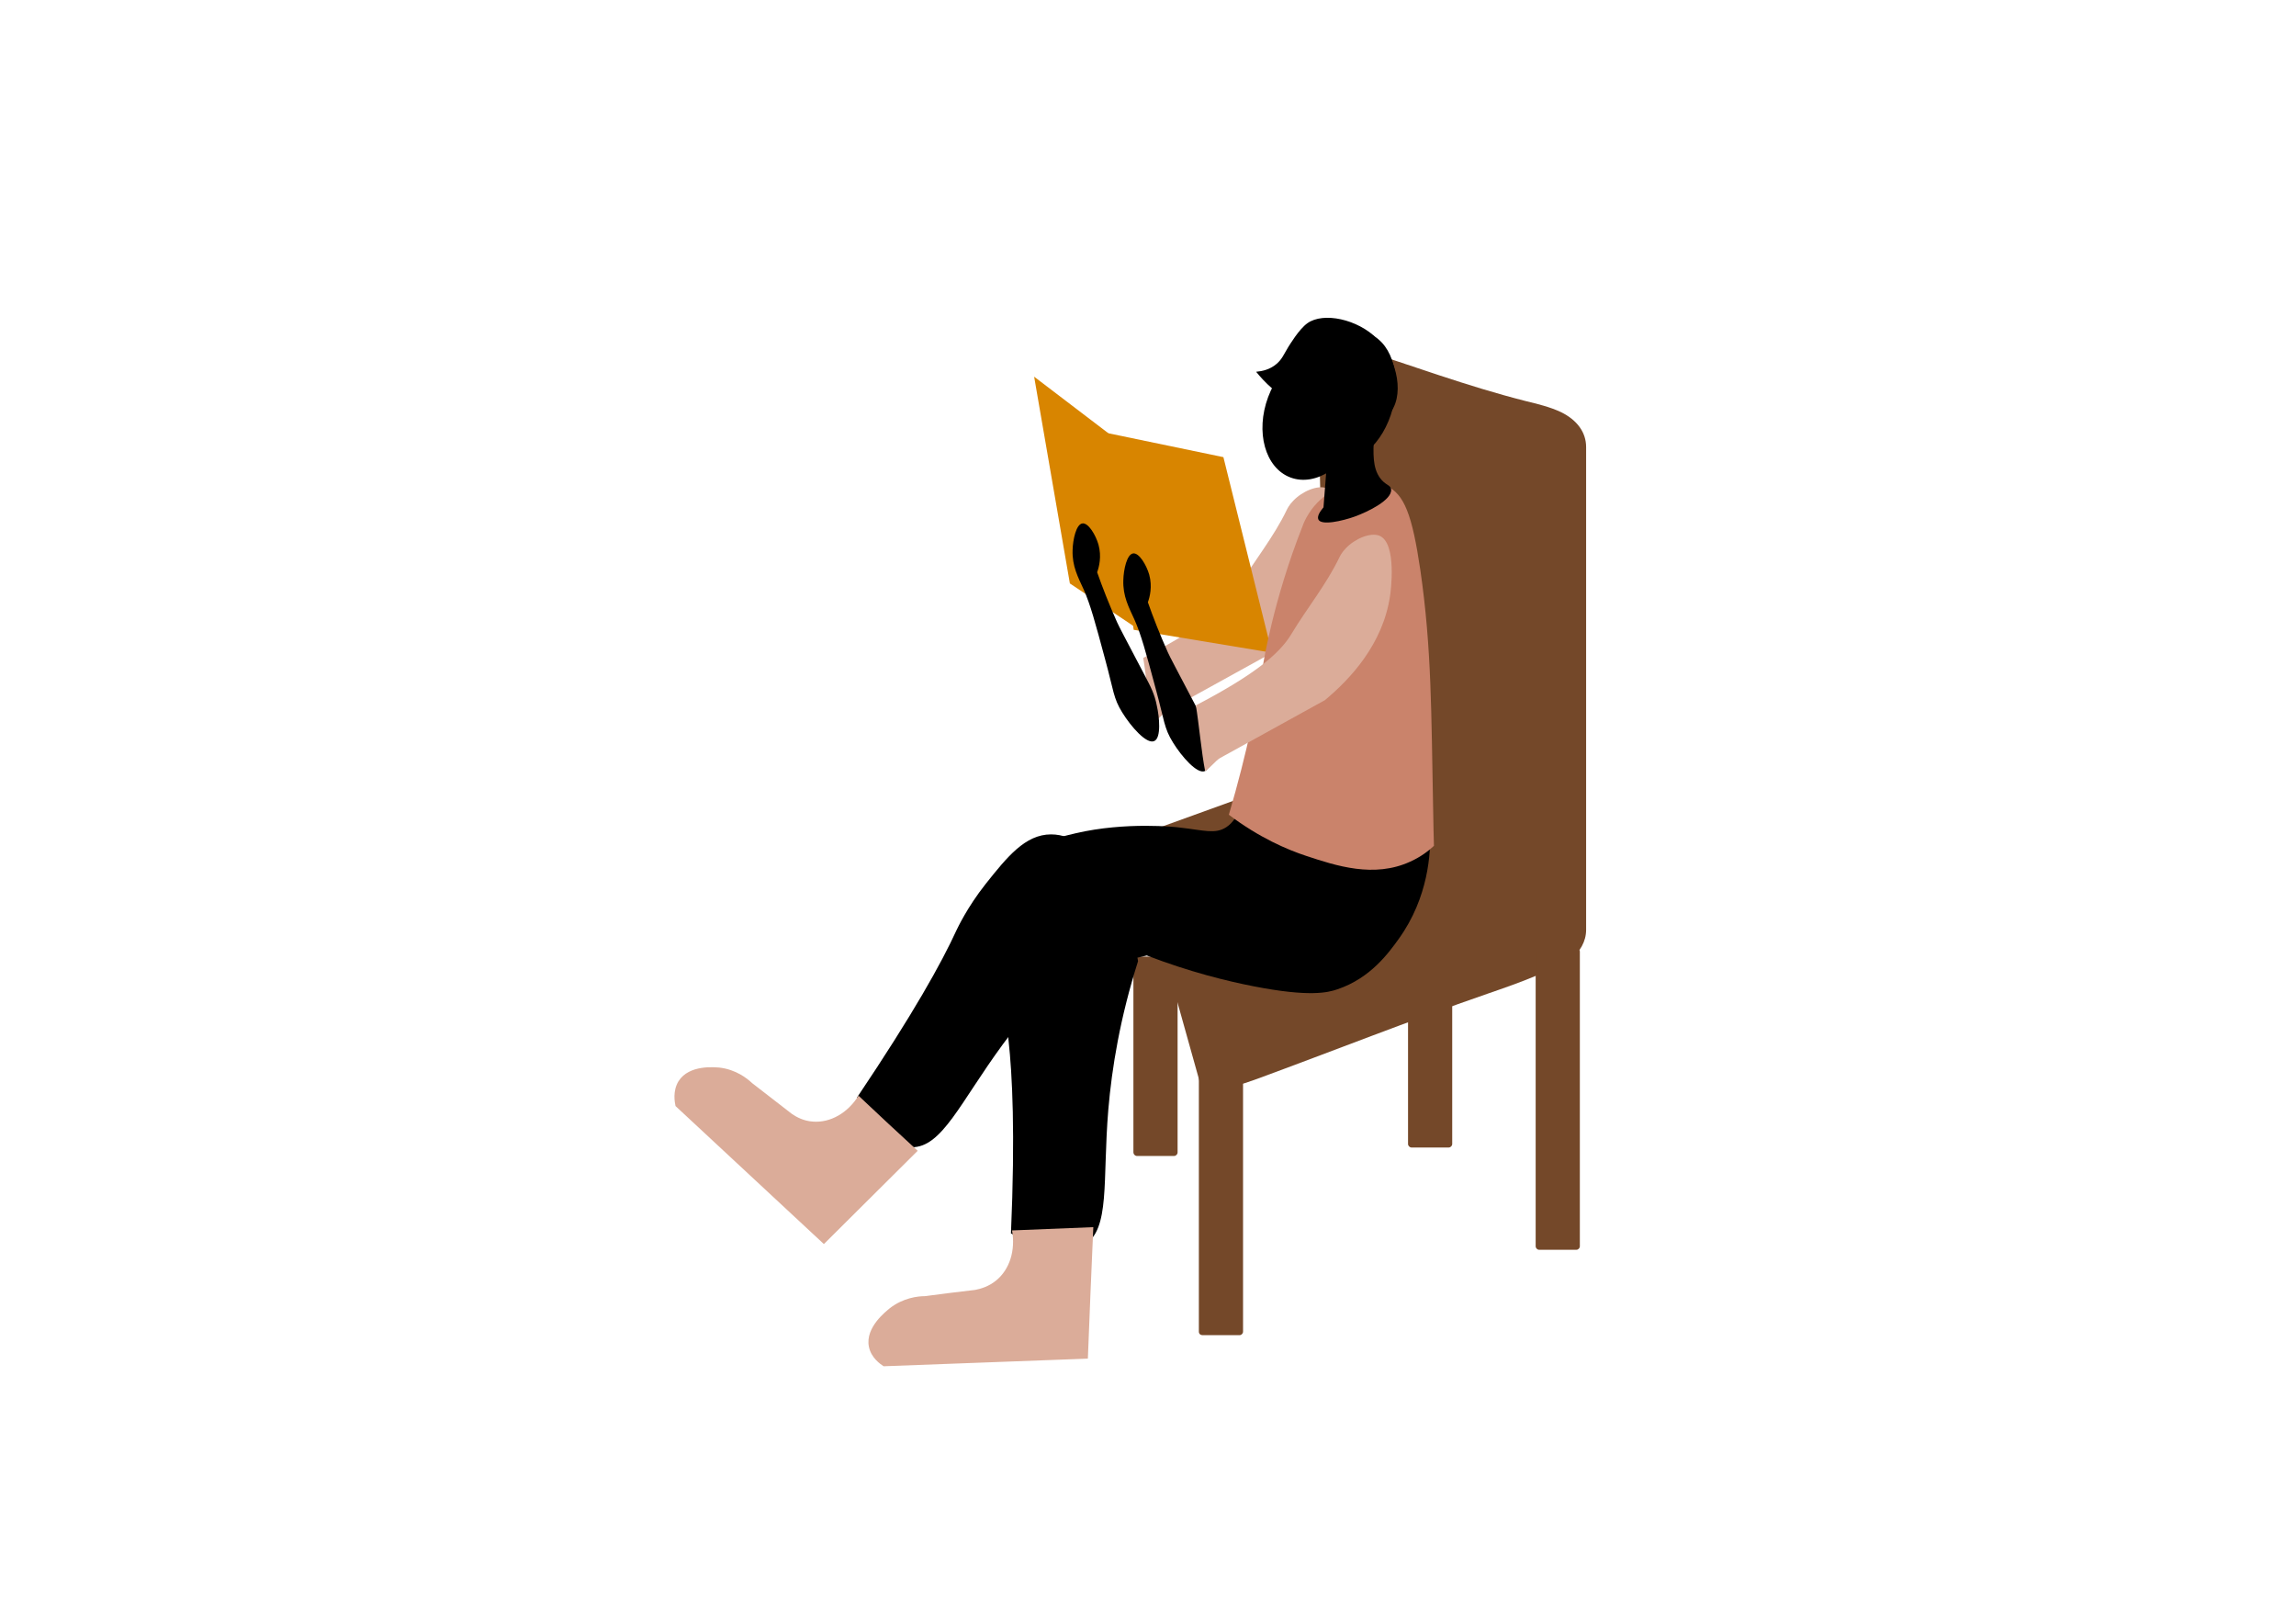 <?xml version="1.0" encoding="utf-8"?>
<!-- Generator: Adobe Illustrator 22.1.0, SVG Export Plug-In . SVG Version: 6.00 Build 0)  -->
<svg version="1.1" id="Warstwa_1" xmlns="http://www.w3.org/2000/svg" xmlns:xlink="http://www.w3.org/1999/xlink" x="0px" y="0px"
	 viewBox="0 0 841.9 595.3" style="enable-background:new 0 0 841.9 595.3;" xml:space="preserve">
<style type="text/css">
	.st0{fill:#744829;}
	.st1{fill:#DBAC99;}
	.st2{fill:#D88500;}
	.st3{fill:#CA836B;}
</style>
<path class="st0" d="M416.9,423.8h13.6c0.7,0,1.3-0.6,1.3-1.3V352c0-0.7-0.6-1.3-1.3-1.3h-13.6c-0.7,0-1.3,0.6-1.3,1.3v70.4
	C415.6,423.2,416.2,423.8,416.9,423.8z"/>
<path class="st0" d="M413.5,307.6L515,270.9c15.4-4,29.1-4.1,30.5-0.4c0,0,28.7,78.2,28.7,78.2c0.9,2.4-3,5.6-10.9,9
	c-5.4,2.3-11.7,4.5-17.8,6.6c-29.2,10.1-56.4,20.9-84.7,31.3c-11.6,4.3-19.8,5.1-20.7,1.7c-4.6-16.4-9.2-32.9-13.8-49.3
	c-2.3-8.4-4.7-16.7-7-25.1c-1-3.5-2.3-6-6.7-8.4C410.3,313.5,401.4,310.7,413.5,307.6z"/>
<path class="st0" d="M487.2,334.7l74.5,21.7c10.9,0,19.9-7,19.9-15.5c0,0,0-177,0-177c0-5.4-3.3-9.9-9.2-12.8c-4-1.9-8.6-3-13.1-4.1
	c-21.3-5.4-41.6-13-62.4-19.6c-8.6-2.7-14.1,0.1-13.9,7.6c0.9,36.4,1.8,72.8,2.8,109.2c0.5,18.5,0.9,37.1,1.4,55.6
	c0.2,7.7,0,13.7-2.4,20.9C483.7,324.2,478.6,334.7,487.2,334.7z"/>
<path class="st1" d="M419.2,241.2c20.7-10.8,30.5-18.6,35-26.1c5.7-9.5,12.8-18.1,17.6-28.1c0.2-0.4,0.9-1.9,2.4-3.4
	c3.3-3.5,9-5.9,12.3-4.6c6.6,2.7,4.1,21,3.9,22.1c-2.6,17.6-14.5,30.4-23.9,38.2c-12.8,7.1-25.6,14.1-38.4,21.2
	c-1.6,0.9-3.9,3.9-5.5,4.8C421.3,258.8,420.3,247.7,419.2,241.2z"/>
<polygon class="st2" points="416.5,230.1 392.3,213.9 379.2,138.1 406.5,158.9 "/>
<polygon class="st2" points="466.4,239.3 415.7,230.9 406.2,158.8 448.6,167.6 "/>
<path d="M456.1,286.7c22.8,6.2,45.5,12.4,68.3,18.6c0.2,7.2-0.5,23.6-11.5,38.9c-3.6,5-10.3,14.4-22.5,18.5
	c-3.5,1.2-10.2,2.9-30.7-1.1c-9.7-1.9-23.3-5.2-39.2-11.3c-20.9,5.5-39.5-0.8-45.4-12.9c-3.2-6.4-3.8-16.8,1.7-23.8
	c3.7-4.7,8.8-6,17.6-8.1c18.4-4.3,37-2.3,38.2-2.1c9,1,12.9,2.5,17-0.1C454.7,300,455.9,292.7,456.1,286.7z"/>
<path class="st3" d="M488.4,180c-2.7,1.7-6,4.3-8.5,8.3c-1.2,1.9-1.9,3.5-2.2,4.4c-10.8,27.2-14.5,50.7-14.5,50.7
	c-2.1,13.2-5.7,31.8-12.6,55.3c11.1,8.4,21.4,12.8,28.4,15.1c10.9,3.6,24.8,8.2,38.1,2.1c4-1.8,6.9-4.1,8.7-5.8
	c-0.1-3-0.2-7.8-0.3-13.8c-0.7-34.9-0.5-58.5-4.7-87.4c-3-20.3-5.9-27.7-12.4-30.8C501.5,174.9,493.4,177.7,488.4,180z"/>
<path d="M486.9,165.3c-0.5,6.9-1.1,13.8-1.6,20.7c-1.2,1.4-2.4,3.2-1.9,4.4c1,2.4,8.8,0.6,13.3-1c5-1.8,13.7-6.1,13.4-9.9
	c-0.1-1.8-2.1-1.5-4.1-4.3c-2.7-3.8-2.5-8.8-2.2-15.4c0.4-6.9,1.5-9.2,0.6-9.9C503.2,149.1,499.3,151.2,486.9,165.3z"/>
<ellipse transform="matrix(0.349 -0.937 0.937 0.349 171.199 550.507)" cx="482.1" cy="152" rx="24.8" ry="18"/>
<path d="M441.8,282.7c-2.8,1.2-8.5-5.3-11.7-10.5c-3.3-5.3-3.1-7.9-6.3-19.6c-3.6-13.4-5.4-20-7.8-25.4c-2.1-4.6-4.3-8.6-4.1-14.5
	c0.1-3.9,1.3-9.5,3.6-9.8c2.2-0.3,4.9,4.3,5.9,7.8c1.2,4.4,0.2,8.2-0.5,10.1c2,5.7,4.4,11.8,7.3,18.3c0.9,2,2.6,5.1,10.2,19.6
	c2.1,4,3.6,6.8,4.4,11.1C443.7,273.7,444.5,281.6,441.8,282.7z"/>
<path class="st1" d="M438.5,258.6c20.7-10.8,30.5-18.6,35-26.1c5.7-9.5,12.8-18.1,17.6-28.1c0.2-0.4,0.9-1.9,2.4-3.4
	c3.3-3.5,9-5.9,12.3-4.6c6.6,2.7,4.1,21,3.9,22.1c-2.6,17.6-14.5,30.4-23.9,38.2c-12.8,7.1-25.6,14.1-38.4,21.2
	c-1.6,0.9-3.9,3.9-5.5,4.8C440.6,276.2,439.6,265.1,438.5,258.6z"/>
<path d="M460.6,136.3c2.8,3.5,7.9,8.8,15.7,12.8c2.2,1.1,24,12.1,32.8,3c6.1-6.3,3.6-20.2-4.1-27.9c-7.2-7.2-19.7-9.9-25.6-5.7
	c-3.1,2.2-6.6,8.1-7,8.7c-1.7,2.8-2.3,4.5-4.3,6.2C465.7,135.5,462.8,136.1,460.6,136.3z"/>
<path d="M370.7,452.2c1.6-37,0.5-58.1-0.9-70.9c-0.1-0.8-1.1-9.1,0.3-20c1.5-12.5,2.8-23.1,11-28.3c7.3-4.7,17.1-3.2,23.6,0.4
	c10.8,5.9,12.4,17.6,12.6,19c-6.6,20.8-9.6,39.1-10.9,54.4c-2.2,26.4,0.8,43.7-8.8,49.7C390.7,460.7,380.4,457.4,370.7,452.2z"/>
<path d="M423.2,271.7c-2.8,1.2-8.5-5.3-11.7-10.5c-3.3-5.3-3.1-7.9-6.3-19.6c-3.6-13.4-5.4-20-7.8-25.4c-2.1-4.6-4.3-8.6-4.1-14.5
	c0.1-3.9,1.3-9.5,3.6-9.8c2.2-0.3,4.9,4.3,5.9,7.8c1.2,4.4,0.2,8.2-0.5,10.1c2,5.7,4.4,11.8,7.3,18.3c0.9,2,2.6,5.1,10.2,19.6
	c2.1,4,3.6,6.8,4.4,11.1C425.1,262.7,425.9,270.6,423.2,271.7z"/>
<ellipse transform="matrix(0.255 -0.967 0.967 0.255 227.699 587.129)" cx="495" cy="145.7" rx="24.3" ry="16.4"/>
<path d="M314.3,402.3c20.7-30.8,31-49.4,36.4-61.2c0.4-0.8,3.9-8.4,10.7-17c7.8-9.8,14.5-18.2,24-18.2c8.6,0,15.9,6.7,19.4,13.3
	c5.9,11,1.1,21.9,0.5,23.2c-16.4,14.1-28.6,28.2-37.6,40.5c-15.7,21.4-22.3,37.8-33.4,37.7C326.5,420.6,319.7,412.1,314.3,402.3z"/>
<path class="st1" d="M400.9,449.9c-0.7,16.1-1.4,32.1-2,48.2c-25,0.9-49.9,1.9-74.9,2.8c-1.2-0.8-4.6-3.1-5.4-7.2
	c-1.4-7.1,6.4-13,7.7-14.1c4.9-3.8,10.3-4.4,12.8-4.4c6.2-0.8,12.3-1.6,18.5-2.3c2-0.4,4.9-1.2,7.6-3.4c5.1-4.1,7.2-11.2,5.9-18.4
	C381.1,450.7,391,450.3,400.9,449.9z"/>
<path d="M563.1,309.4"/>
<path class="st0" d="M564.4,458.2H578c0.7,0,1.3-0.6,1.3-1.3v-108c0-0.7-0.6-1.3-1.3-1.3h-13.6c-0.7,0-1.3,0.6-1.3,1.3v108
	C563.1,457.6,563.7,458.2,564.4,458.2z"/>
<path class="st0" d="M440.9,489.5h13.6c0.7,0,1.3-0.6,1.3-1.3v-108c0-0.7-0.6-1.3-1.3-1.3h-13.6c-0.7,0-1.3,0.6-1.3,1.3v108
	C439.6,489,440.2,489.5,440.9,489.5z"/>
<path class="st0" d="M517.6,420.7h13.6c0.7,0,1.3-0.6,1.3-1.3v-70.4c0-0.7-0.6-1.3-1.3-1.3h-13.6c-0.7,0-1.3,0.6-1.3,1.3v70.4
	C516.3,420.1,516.9,420.7,517.6,420.7z"/>
<path class="st1" d="M336.5,421.9c-11.5,11.4-22.9,22.8-34.4,34.2c-18.1-16.9-36.3-33.7-54.4-50.6c-0.3-1.4-1.1-5.5,1.1-9.1
	c3.9-6.2,13.4-5.1,15-5c6.1,0.7,10.2,4,12,5.7c4.9,3.8,9.7,7.5,14.6,11.3c1.6,1.1,4.3,2.6,7.7,2.8c6.4,0.5,12.8-3.2,16.7-9.5
	C322.1,408.6,329.3,415.3,336.5,421.9z"/>
</svg>
